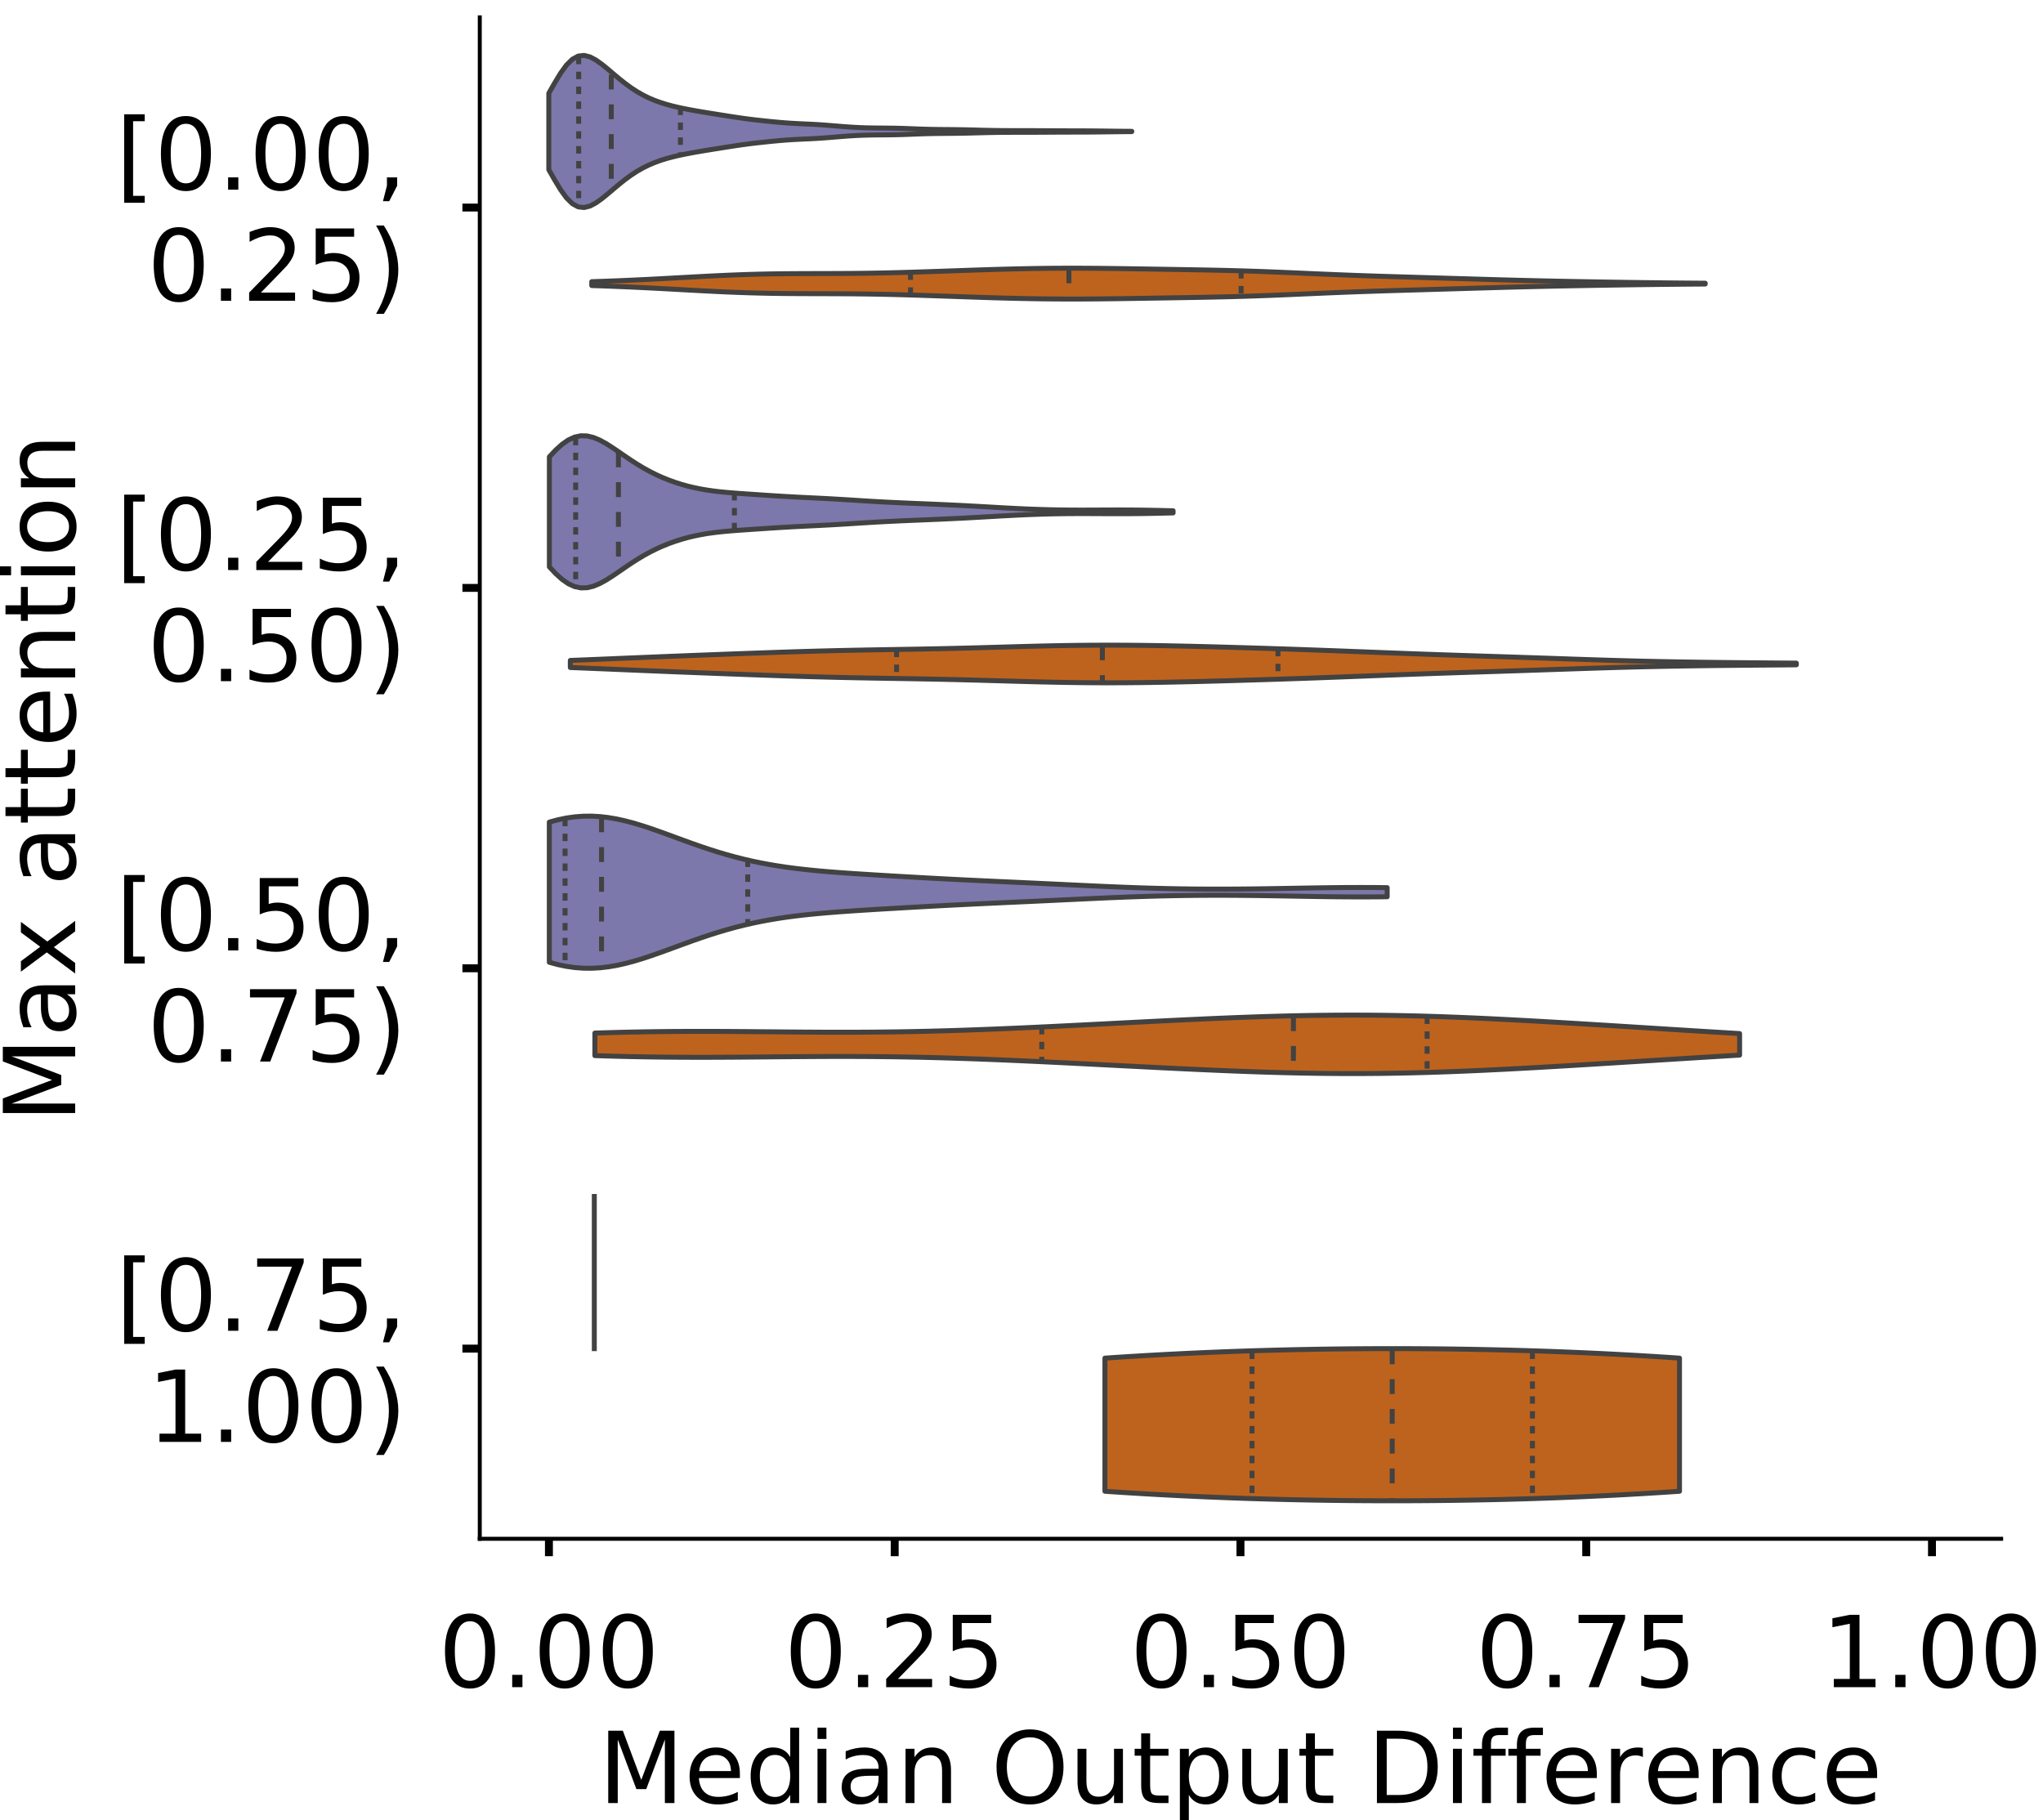 <?xml version="1.0" encoding="utf-8" standalone="no"?>
<!DOCTYPE svg PUBLIC "-//W3C//DTD SVG 1.1//EN"
  "http://www.w3.org/Graphics/SVG/1.1/DTD/svg11.dtd">
<!-- Created with matplotlib (https://matplotlib.org/) -->
<svg height="366.833pt" version="1.1" viewBox="0 0 411.77 366.833" width="411.77pt" xmlns="http://www.w3.org/2000/svg" xmlns:xlink="http://www.w3.org/1999/xlink">
 <defs>
  <style type="text/css">
*{stroke-linecap:butt;stroke-linejoin:round;}
  </style>
 </defs>
 <g id="figure_1">
  <g id="patch_1">
   <path d="M 0 366.833 
L 411.77 366.833 
L 411.77 -0 
L 0 -0 
z
" style="fill:#ffffff;"/>
  </g>
  <g id="axes_1">
   <g id="patch_2">
    <path d="M 96.7 310.133 
L 403.333 310.133 
L 403.333 3.5 
L 96.7 3.5 
z
" style="fill:#ffffff;"/>
   </g>
   <g id="PolyCollection_1">
    <defs>
     <path d="M 110.613 -332.631 
L 110.613 -348.041 
L 111.8 -350.12 
L 112.987 -352.078 
L 114.174 -353.716 
L 115.361 -354.89 
L 116.547 -355.535 
L 117.734 -355.668 
L 118.921 -355.365 
L 120.108 -354.736 
L 121.295 -353.89 
L 122.482 -352.926 
L 123.669 -351.919 
L 124.855 -350.927 
L 126.042 -349.986 
L 127.229 -349.123 
L 128.416 -348.351 
L 129.603 -347.673 
L 130.79 -347.088 
L 131.977 -346.587 
L 133.163 -346.158 
L 134.35 -345.79 
L 135.537 -345.47 
L 136.724 -345.189 
L 137.911 -344.936 
L 139.098 -344.706 
L 140.285 -344.491 
L 141.472 -344.287 
L 142.658 -344.091 
L 143.845 -343.901 
L 145.032 -343.712 
L 146.219 -343.524 
L 147.406 -343.338 
L 148.593 -343.157 
L 149.78 -342.986 
L 150.966 -342.829 
L 152.153 -342.684 
L 153.34 -342.55 
L 154.527 -342.424 
L 155.714 -342.304 
L 156.901 -342.192 
L 158.088 -342.092 
L 159.274 -342.007 
L 160.461 -341.939 
L 161.648 -341.881 
L 162.835 -341.828 
L 164.022 -341.769 
L 165.209 -341.699 
L 166.396 -341.615 
L 167.582 -341.52 
L 168.769 -341.421 
L 169.956 -341.325 
L 171.143 -341.239 
L 172.33 -341.167 
L 173.517 -341.111 
L 174.704 -341.072 
L 175.891 -341.048 
L 177.077 -341.035 
L 178.264 -341.025 
L 179.451 -341.014 
L 180.638 -340.993 
L 181.825 -340.962 
L 183.012 -340.92 
L 184.199 -340.874 
L 185.385 -340.829 
L 186.572 -340.791 
L 187.759 -340.762 
L 188.946 -340.744 
L 190.133 -340.731 
L 191.32 -340.722 
L 192.507 -340.71 
L 193.693 -340.693 
L 194.88 -340.669 
L 196.067 -340.64 
L 197.254 -340.609 
L 198.441 -340.578 
L 199.628 -340.552 
L 200.815 -340.533 
L 202.001 -340.519 
L 203.188 -340.512 
L 204.375 -340.509 
L 205.562 -340.507 
L 206.749 -340.506 
L 207.936 -340.504 
L 209.123 -340.499 
L 210.309 -340.493 
L 211.496 -340.485 
L 212.683 -340.478 
L 213.87 -340.471 
L 215.057 -340.468 
L 216.244 -340.466 
L 217.431 -340.464 
L 218.618 -340.46 
L 219.804 -340.453 
L 220.991 -340.442 
L 222.178 -340.429 
L 223.365 -340.414 
L 224.552 -340.399 
L 225.739 -340.386 
L 226.926 -340.375 
L 228.112 -340.367 
L 228.112 -340.305 
L 228.112 -340.305 
L 226.926 -340.297 
L 225.739 -340.286 
L 224.552 -340.273 
L 223.365 -340.258 
L 222.178 -340.243 
L 220.991 -340.229 
L 219.804 -340.218 
L 218.618 -340.212 
L 217.431 -340.208 
L 216.244 -340.206 
L 215.057 -340.204 
L 213.87 -340.2 
L 212.683 -340.194 
L 211.496 -340.186 
L 210.309 -340.179 
L 209.123 -340.172 
L 207.936 -340.168 
L 206.749 -340.166 
L 205.562 -340.165 
L 204.375 -340.163 
L 203.188 -340.16 
L 202.001 -340.152 
L 200.815 -340.139 
L 199.628 -340.119 
L 198.441 -340.093 
L 197.254 -340.063 
L 196.067 -340.031 
L 194.88 -340.002 
L 193.693 -339.979 
L 192.507 -339.962 
L 191.32 -339.95 
L 190.133 -339.94 
L 188.946 -339.928 
L 187.759 -339.909 
L 186.572 -339.881 
L 185.385 -339.843 
L 184.199 -339.798 
L 183.012 -339.751 
L 181.825 -339.71 
L 180.638 -339.678 
L 179.451 -339.658 
L 178.264 -339.646 
L 177.077 -339.637 
L 175.891 -339.624 
L 174.704 -339.6 
L 173.517 -339.561 
L 172.33 -339.505 
L 171.143 -339.433 
L 169.956 -339.346 
L 168.769 -339.251 
L 167.582 -339.151 
L 166.396 -339.057 
L 165.209 -338.973 
L 164.022 -338.903 
L 162.835 -338.844 
L 161.648 -338.79 
L 160.461 -338.733 
L 159.274 -338.664 
L 158.088 -338.58 
L 156.901 -338.48 
L 155.714 -338.368 
L 154.527 -338.248 
L 153.34 -338.121 
L 152.153 -337.988 
L 150.966 -337.843 
L 149.78 -337.685 
L 148.593 -337.515 
L 147.406 -337.334 
L 146.219 -337.148 
L 145.032 -336.96 
L 143.845 -336.771 
L 142.658 -336.58 
L 141.472 -336.385 
L 140.285 -336.181 
L 139.098 -335.966 
L 137.911 -335.735 
L 136.724 -335.483 
L 135.537 -335.201 
L 134.35 -334.882 
L 133.163 -334.514 
L 131.977 -334.085 
L 130.79 -333.584 
L 129.603 -332.998 
L 128.416 -332.321 
L 127.229 -331.549 
L 126.042 -330.685 
L 124.855 -329.745 
L 123.669 -328.752 
L 122.482 -327.746 
L 121.295 -326.781 
L 120.108 -325.936 
L 118.921 -325.306 
L 117.734 -325.004 
L 116.547 -325.137 
L 115.361 -325.782 
L 114.174 -326.955 
L 112.987 -328.594 
L 111.8 -330.551 
L 110.613 -332.631 
z
" id="m6f32d7b5d6" style="stroke:#424242;"/>
    </defs>
    <g clip-path="url(#p6c1a976cd9)">
     <use style="fill:#7c78ab;stroke:#424242;" x="0" xlink:href="#m6f32d7b5d6" y="366.833"/>
    </g>
   </g>
   <g id="PolyCollection_2">
    <defs>
     <path d="M 119.269 -309.28 
L 119.269 -310.065 
L 121.536 -310.14 
L 123.803 -310.224 
L 126.07 -310.317 
L 128.337 -310.419 
L 130.603 -310.528 
L 132.87 -310.645 
L 135.137 -310.767 
L 137.404 -310.892 
L 139.671 -311.017 
L 141.938 -311.138 
L 144.205 -311.253 
L 146.471 -311.357 
L 148.738 -311.449 
L 151.005 -311.526 
L 153.272 -311.587 
L 155.539 -311.633 
L 157.806 -311.664 
L 160.073 -311.684 
L 162.339 -311.695 
L 164.606 -311.702 
L 166.873 -311.707 
L 169.14 -311.716 
L 171.407 -311.73 
L 173.674 -311.753 
L 175.941 -311.786 
L 178.207 -311.829 
L 180.474 -311.881 
L 182.741 -311.943 
L 185.008 -312.012 
L 187.275 -312.086 
L 189.542 -312.163 
L 191.809 -312.242 
L 194.075 -312.321 
L 196.342 -312.398 
L 198.609 -312.472 
L 200.876 -312.542 
L 203.143 -312.604 
L 205.41 -312.659 
L 207.677 -312.705 
L 209.943 -312.741 
L 212.21 -312.765 
L 214.477 -312.778 
L 216.744 -312.781 
L 219.011 -312.772 
L 221.278 -312.755 
L 223.545 -312.73 
L 225.811 -312.7 
L 228.078 -312.666 
L 230.345 -312.631 
L 232.612 -312.594 
L 234.879 -312.558 
L 237.146 -312.521 
L 239.413 -312.483 
L 241.679 -312.444 
L 243.946 -312.4 
L 246.213 -312.351 
L 248.48 -312.295 
L 250.747 -312.23 
L 253.014 -312.157 
L 255.281 -312.075 
L 257.547 -311.985 
L 259.814 -311.89 
L 262.081 -311.791 
L 264.348 -311.691 
L 266.615 -311.593 
L 268.882 -311.498 
L 271.149 -311.407 
L 273.415 -311.322 
L 275.682 -311.242 
L 277.949 -311.167 
L 280.216 -311.096 
L 282.483 -311.028 
L 284.75 -310.962 
L 287.017 -310.895 
L 289.284 -310.829 
L 291.55 -310.762 
L 293.817 -310.695 
L 296.084 -310.628 
L 298.351 -310.561 
L 300.618 -310.495 
L 302.885 -310.432 
L 305.152 -310.371 
L 307.418 -310.313 
L 309.685 -310.259 
L 311.952 -310.208 
L 314.219 -310.16 
L 316.486 -310.116 
L 318.753 -310.074 
L 321.02 -310.034 
L 323.286 -309.996 
L 325.553 -309.96 
L 327.82 -309.926 
L 330.087 -309.894 
L 332.354 -309.865 
L 334.621 -309.838 
L 336.888 -309.814 
L 339.154 -309.792 
L 341.421 -309.773 
L 343.688 -309.756 
L 343.688 -309.589 
L 343.688 -309.589 
L 341.421 -309.572 
L 339.154 -309.553 
L 336.888 -309.531 
L 334.621 -309.507 
L 332.354 -309.48 
L 330.087 -309.451 
L 327.82 -309.419 
L 325.553 -309.385 
L 323.286 -309.349 
L 321.02 -309.311 
L 318.753 -309.271 
L 316.486 -309.229 
L 314.219 -309.185 
L 311.952 -309.137 
L 309.685 -309.086 
L 307.418 -309.032 
L 305.152 -308.974 
L 302.885 -308.913 
L 300.618 -308.85 
L 298.351 -308.784 
L 296.084 -308.717 
L 293.817 -308.65 
L 291.55 -308.583 
L 289.284 -308.516 
L 287.017 -308.45 
L 284.75 -308.383 
L 282.483 -308.317 
L 280.216 -308.249 
L 277.949 -308.178 
L 275.682 -308.103 
L 273.415 -308.023 
L 271.149 -307.938 
L 268.882 -307.847 
L 266.615 -307.752 
L 264.348 -307.654 
L 262.081 -307.554 
L 259.814 -307.455 
L 257.547 -307.36 
L 255.281 -307.27 
L 253.014 -307.188 
L 250.747 -307.115 
L 248.48 -307.05 
L 246.213 -306.994 
L 243.946 -306.945 
L 241.679 -306.901 
L 239.413 -306.862 
L 237.146 -306.824 
L 234.879 -306.787 
L 232.612 -306.751 
L 230.345 -306.714 
L 228.078 -306.679 
L 225.811 -306.645 
L 223.545 -306.615 
L 221.278 -306.59 
L 219.011 -306.573 
L 216.744 -306.564 
L 214.477 -306.567 
L 212.21 -306.58 
L 209.943 -306.604 
L 207.677 -306.64 
L 205.41 -306.686 
L 203.143 -306.741 
L 200.876 -306.803 
L 198.609 -306.873 
L 196.342 -306.947 
L 194.075 -307.024 
L 191.809 -307.103 
L 189.542 -307.182 
L 187.275 -307.259 
L 185.008 -307.333 
L 182.741 -307.402 
L 180.474 -307.464 
L 178.207 -307.516 
L 175.941 -307.559 
L 173.674 -307.592 
L 171.407 -307.615 
L 169.14 -307.629 
L 166.873 -307.638 
L 164.606 -307.643 
L 162.339 -307.65 
L 160.073 -307.661 
L 157.806 -307.681 
L 155.539 -307.712 
L 153.272 -307.758 
L 151.005 -307.819 
L 148.738 -307.896 
L 146.471 -307.988 
L 144.205 -308.092 
L 141.938 -308.207 
L 139.671 -308.328 
L 137.404 -308.453 
L 135.137 -308.578 
L 132.87 -308.7 
L 130.603 -308.817 
L 128.337 -308.926 
L 126.07 -309.028 
L 123.803 -309.121 
L 121.536 -309.205 
L 119.269 -309.28 
z
" id="mad0c70ef50" style="stroke:#424242;"/>
    </defs>
    <g clip-path="url(#p6c1a976cd9)">
     <use style="fill:#be631d;stroke:#424242;" x="0" xlink:href="#mad0c70ef50" y="366.833"/>
    </g>
   </g>
   <g id="PolyCollection_3">
    <defs>
     <path d="M 110.729 -252.585 
L 110.729 -274.77 
L 111.999 -276.122 
L 113.269 -277.272 
L 114.538 -278.159 
L 115.808 -278.742 
L 117.078 -279.009 
L 118.348 -278.972 
L 119.618 -278.664 
L 120.888 -278.134 
L 122.157 -277.438 
L 123.427 -276.633 
L 124.697 -275.772 
L 125.967 -274.897 
L 127.237 -274.04 
L 128.506 -273.226 
L 129.776 -272.467 
L 131.046 -271.77 
L 132.316 -271.137 
L 133.586 -270.567 
L 134.855 -270.057 
L 136.125 -269.603 
L 137.395 -269.202 
L 138.665 -268.851 
L 139.935 -268.548 
L 141.205 -268.288 
L 142.474 -268.069 
L 143.744 -267.887 
L 145.014 -267.735 
L 146.284 -267.608 
L 147.554 -267.5 
L 148.823 -267.403 
L 150.093 -267.313 
L 151.363 -267.226 
L 152.633 -267.14 
L 153.903 -267.055 
L 155.173 -266.97 
L 156.442 -266.889 
L 157.712 -266.81 
L 158.982 -266.737 
L 160.252 -266.667 
L 161.522 -266.602 
L 162.791 -266.539 
L 164.061 -266.478 
L 165.331 -266.415 
L 166.601 -266.349 
L 167.871 -266.28 
L 169.14 -266.206 
L 170.41 -266.129 
L 171.68 -266.049 
L 172.95 -265.968 
L 174.22 -265.888 
L 175.49 -265.81 
L 176.759 -265.737 
L 178.029 -265.667 
L 179.299 -265.603 
L 180.569 -265.542 
L 181.839 -265.484 
L 183.108 -265.429 
L 184.378 -265.376 
L 185.648 -265.323 
L 186.918 -265.27 
L 188.188 -265.217 
L 189.458 -265.163 
L 190.727 -265.106 
L 191.997 -265.047 
L 193.267 -264.986 
L 194.537 -264.921 
L 195.807 -264.853 
L 197.076 -264.783 
L 198.346 -264.711 
L 199.616 -264.638 
L 200.886 -264.565 
L 202.156 -264.494 
L 203.426 -264.425 
L 204.695 -264.36 
L 205.965 -264.3 
L 207.235 -264.245 
L 208.505 -264.196 
L 209.775 -264.153 
L 211.044 -264.116 
L 212.314 -264.086 
L 213.584 -264.063 
L 214.854 -264.047 
L 216.124 -264.037 
L 217.393 -264.032 
L 218.663 -264.032 
L 219.933 -264.036 
L 221.203 -264.042 
L 222.473 -264.048 
L 223.743 -264.053 
L 225.012 -264.056 
L 226.282 -264.056 
L 227.552 -264.051 
L 228.822 -264.041 
L 230.092 -264.027 
L 231.361 -264.007 
L 232.631 -263.983 
L 233.901 -263.955 
L 235.171 -263.925 
L 236.441 -263.893 
L 236.441 -263.462 
L 236.441 -263.462 
L 235.171 -263.43 
L 233.901 -263.4 
L 232.631 -263.372 
L 231.361 -263.348 
L 230.092 -263.328 
L 228.822 -263.314 
L 227.552 -263.304 
L 226.282 -263.299 
L 225.012 -263.299 
L 223.743 -263.302 
L 222.473 -263.307 
L 221.203 -263.313 
L 219.933 -263.319 
L 218.663 -263.323 
L 217.393 -263.323 
L 216.124 -263.318 
L 214.854 -263.308 
L 213.584 -263.292 
L 212.314 -263.269 
L 211.044 -263.239 
L 209.775 -263.202 
L 208.505 -263.159 
L 207.235 -263.11 
L 205.965 -263.055 
L 204.695 -262.995 
L 203.426 -262.93 
L 202.156 -262.861 
L 200.886 -262.79 
L 199.616 -262.717 
L 198.346 -262.644 
L 197.076 -262.572 
L 195.807 -262.502 
L 194.537 -262.434 
L 193.267 -262.369 
L 191.997 -262.308 
L 190.727 -262.249 
L 189.458 -262.192 
L 188.188 -262.138 
L 186.918 -262.085 
L 185.648 -262.032 
L 184.378 -261.979 
L 183.108 -261.926 
L 181.839 -261.871 
L 180.569 -261.813 
L 179.299 -261.752 
L 178.029 -261.688 
L 176.759 -261.618 
L 175.49 -261.545 
L 174.22 -261.467 
L 172.95 -261.387 
L 171.68 -261.306 
L 170.41 -261.226 
L 169.14 -261.149 
L 167.871 -261.075 
L 166.601 -261.006 
L 165.331 -260.94 
L 164.061 -260.877 
L 162.791 -260.816 
L 161.522 -260.753 
L 160.252 -260.688 
L 158.982 -260.618 
L 157.712 -260.545 
L 156.442 -260.466 
L 155.173 -260.385 
L 153.903 -260.3 
L 152.633 -260.215 
L 151.363 -260.129 
L 150.093 -260.042 
L 148.823 -259.952 
L 147.554 -259.855 
L 146.284 -259.747 
L 145.014 -259.62 
L 143.744 -259.468 
L 142.474 -259.286 
L 141.205 -259.067 
L 139.935 -258.807 
L 138.665 -258.504 
L 137.395 -258.153 
L 136.125 -257.752 
L 134.855 -257.298 
L 133.586 -256.788 
L 132.316 -256.218 
L 131.046 -255.585 
L 129.776 -254.888 
L 128.506 -254.129 
L 127.237 -253.315 
L 125.967 -252.458 
L 124.697 -251.583 
L 123.427 -250.722 
L 122.157 -249.917 
L 120.888 -249.221 
L 119.618 -248.691 
L 118.348 -248.383 
L 117.078 -248.346 
L 115.808 -248.613 
L 114.538 -249.196 
L 113.269 -250.083 
L 111.999 -251.233 
L 110.729 -252.585 
z
" id="m8822147193" style="stroke:#424242;"/>
    </defs>
    <g clip-path="url(#p6c1a976cd9)">
     <use style="fill:#7c78ab;stroke:#424242;" x="0" xlink:href="#m8822147193" y="366.833"/>
    </g>
   </g>
   <g id="PolyCollection_4">
    <defs>
     <path d="M 114.95 -232.298 
L 114.95 -233.73 
L 117.446 -233.829 
L 119.942 -233.93 
L 122.438 -234.033 
L 124.934 -234.138 
L 127.43 -234.242 
L 129.926 -234.345 
L 132.422 -234.447 
L 134.918 -234.548 
L 137.414 -234.647 
L 139.91 -234.745 
L 142.406 -234.841 
L 144.902 -234.937 
L 147.398 -235.031 
L 149.894 -235.123 
L 152.39 -235.214 
L 154.886 -235.302 
L 157.382 -235.388 
L 159.878 -235.469 
L 162.374 -235.545 
L 164.87 -235.616 
L 167.366 -235.68 
L 169.863 -235.739 
L 172.359 -235.791 
L 174.855 -235.838 
L 177.351 -235.882 
L 179.847 -235.924 
L 182.343 -235.965 
L 184.839 -236.008 
L 187.335 -236.054 
L 189.831 -236.105 
L 192.327 -236.161 
L 194.823 -236.222 
L 197.319 -236.288 
L 199.815 -236.358 
L 202.311 -236.429 
L 204.807 -236.5 
L 207.303 -236.568 
L 209.799 -236.631 
L 212.295 -236.687 
L 214.791 -236.733 
L 217.287 -236.769 
L 219.783 -236.793 
L 222.279 -236.805 
L 224.775 -236.805 
L 227.271 -236.793 
L 229.767 -236.77 
L 232.264 -236.737 
L 234.76 -236.695 
L 237.256 -236.645 
L 239.752 -236.59 
L 242.248 -236.529 
L 244.744 -236.464 
L 247.24 -236.395 
L 249.736 -236.324 
L 252.232 -236.25 
L 254.728 -236.173 
L 257.224 -236.093 
L 259.72 -236.011 
L 262.216 -235.926 
L 264.712 -235.838 
L 267.208 -235.748 
L 269.704 -235.655 
L 272.2 -235.559 
L 274.696 -235.463 
L 277.192 -235.366 
L 279.688 -235.27 
L 282.184 -235.175 
L 284.68 -235.082 
L 287.176 -234.992 
L 289.672 -234.905 
L 292.168 -234.82 
L 294.665 -234.738 
L 297.161 -234.657 
L 299.657 -234.577 
L 302.153 -234.497 
L 304.649 -234.416 
L 307.145 -234.333 
L 309.641 -234.25 
L 312.137 -234.165 
L 314.633 -234.08 
L 317.129 -233.995 
L 319.625 -233.912 
L 322.121 -233.832 
L 324.617 -233.755 
L 327.113 -233.684 
L 329.609 -233.618 
L 332.105 -233.559 
L 334.601 -233.505 
L 337.097 -233.458 
L 339.593 -233.416 
L 342.089 -233.379 
L 344.585 -233.347 
L 347.081 -233.318 
L 349.577 -233.292 
L 352.073 -233.268 
L 354.569 -233.246 
L 357.066 -233.225 
L 359.562 -233.205 
L 362.058 -233.187 
L 362.058 -232.842 
L 362.058 -232.842 
L 359.562 -232.823 
L 357.066 -232.803 
L 354.569 -232.783 
L 352.073 -232.761 
L 349.577 -232.737 
L 347.081 -232.711 
L 344.585 -232.682 
L 342.089 -232.649 
L 339.593 -232.612 
L 337.097 -232.57 
L 334.601 -232.523 
L 332.105 -232.469 
L 329.609 -232.41 
L 327.113 -232.344 
L 324.617 -232.273 
L 322.121 -232.197 
L 319.625 -232.117 
L 317.129 -232.033 
L 314.633 -231.949 
L 312.137 -231.864 
L 309.641 -231.779 
L 307.145 -231.695 
L 304.649 -231.613 
L 302.153 -231.532 
L 299.657 -231.451 
L 297.161 -231.371 
L 294.665 -231.291 
L 292.168 -231.208 
L 289.672 -231.124 
L 287.176 -231.036 
L 284.68 -230.946 
L 282.184 -230.854 
L 279.688 -230.759 
L 277.192 -230.662 
L 274.696 -230.565 
L 272.2 -230.469 
L 269.704 -230.374 
L 267.208 -230.281 
L 264.712 -230.19 
L 262.216 -230.102 
L 259.72 -230.017 
L 257.224 -229.935 
L 254.728 -229.856 
L 252.232 -229.779 
L 249.736 -229.705 
L 247.24 -229.633 
L 244.744 -229.565 
L 242.248 -229.5 
L 239.752 -229.439 
L 237.256 -229.383 
L 234.76 -229.334 
L 232.264 -229.292 
L 229.767 -229.259 
L 227.271 -229.236 
L 224.775 -229.224 
L 222.279 -229.223 
L 219.783 -229.235 
L 217.287 -229.259 
L 214.791 -229.295 
L 212.295 -229.342 
L 209.799 -229.397 
L 207.303 -229.46 
L 204.807 -229.528 
L 202.311 -229.599 
L 199.815 -229.671 
L 197.319 -229.74 
L 194.823 -229.806 
L 192.327 -229.868 
L 189.831 -229.924 
L 187.335 -229.974 
L 184.839 -230.021 
L 182.343 -230.064 
L 179.847 -230.105 
L 177.351 -230.146 
L 174.855 -230.19 
L 172.359 -230.237 
L 169.863 -230.29 
L 167.366 -230.348 
L 164.87 -230.413 
L 162.374 -230.483 
L 159.878 -230.559 
L 157.382 -230.641 
L 154.886 -230.726 
L 152.39 -230.814 
L 149.894 -230.905 
L 147.398 -230.998 
L 144.902 -231.092 
L 142.406 -231.187 
L 139.91 -231.283 
L 137.414 -231.381 
L 134.918 -231.48 
L 132.422 -231.581 
L 129.926 -231.683 
L 127.43 -231.786 
L 124.934 -231.891 
L 122.438 -231.995 
L 119.942 -232.098 
L 117.446 -232.2 
L 114.95 -232.298 
z
" id="m2952bc8fea" style="stroke:#424242;"/>
    </defs>
    <g clip-path="url(#p6c1a976cd9)">
     <use style="fill:#be631d;stroke:#424242;" x="0" xlink:href="#m2952bc8fea" y="366.833"/>
    </g>
   </g>
   <g id="PolyCollection_5">
    <defs>
     <path d="M 110.714 -172.893 
L 110.714 -201.145 
L 112.42 -201.607 
L 114.126 -201.963 
L 115.831 -202.206 
L 117.537 -202.335 
L 119.243 -202.351 
L 120.949 -202.256 
L 122.655 -202.056 
L 124.36 -201.761 
L 126.066 -201.381 
L 127.772 -200.927 
L 129.478 -200.412 
L 131.184 -199.851 
L 132.889 -199.255 
L 134.595 -198.638 
L 136.301 -198.011 
L 138.007 -197.386 
L 139.713 -196.772 
L 141.418 -196.177 
L 143.124 -195.608 
L 144.83 -195.069 
L 146.536 -194.565 
L 148.242 -194.097 
L 149.947 -193.667 
L 151.653 -193.276 
L 153.359 -192.921 
L 155.065 -192.602 
L 156.771 -192.317 
L 158.476 -192.062 
L 160.182 -191.836 
L 161.888 -191.634 
L 163.594 -191.453 
L 165.3 -191.291 
L 167.005 -191.145 
L 168.711 -191.01 
L 170.417 -190.886 
L 172.123 -190.769 
L 173.829 -190.658 
L 175.534 -190.551 
L 177.24 -190.447 
L 178.946 -190.345 
L 180.652 -190.245 
L 182.357 -190.146 
L 184.063 -190.049 
L 185.769 -189.953 
L 187.475 -189.859 
L 189.181 -189.767 
L 190.886 -189.678 
L 192.592 -189.59 
L 194.298 -189.505 
L 196.004 -189.422 
L 197.71 -189.341 
L 199.415 -189.261 
L 201.121 -189.182 
L 202.827 -189.105 
L 204.533 -189.027 
L 206.239 -188.949 
L 207.944 -188.871 
L 209.65 -188.792 
L 211.356 -188.712 
L 213.062 -188.631 
L 214.768 -188.55 
L 216.473 -188.468 
L 218.179 -188.387 
L 219.885 -188.307 
L 221.591 -188.229 
L 223.297 -188.153 
L 225.002 -188.081 
L 226.708 -188.013 
L 228.414 -187.95 
L 230.12 -187.891 
L 231.826 -187.839 
L 233.531 -187.793 
L 235.237 -187.752 
L 236.943 -187.719 
L 238.649 -187.691 
L 240.355 -187.67 
L 242.06 -187.656 
L 243.766 -187.647 
L 245.472 -187.644 
L 247.178 -187.646 
L 248.884 -187.654 
L 250.589 -187.667 
L 252.295 -187.684 
L 254.001 -187.705 
L 255.707 -187.729 
L 257.413 -187.756 
L 259.118 -187.785 
L 260.824 -187.815 
L 262.53 -187.845 
L 264.236 -187.875 
L 265.942 -187.902 
L 267.647 -187.926 
L 269.353 -187.946 
L 271.059 -187.96 
L 272.765 -187.969 
L 274.471 -187.972 
L 276.176 -187.967 
L 277.882 -187.955 
L 279.588 -187.936 
L 279.588 -186.102 
L 279.588 -186.102 
L 277.882 -186.083 
L 276.176 -186.071 
L 274.471 -186.067 
L 272.765 -186.069 
L 271.059 -186.078 
L 269.353 -186.093 
L 267.647 -186.113 
L 265.942 -186.137 
L 264.236 -186.164 
L 262.53 -186.193 
L 260.824 -186.223 
L 259.118 -186.253 
L 257.413 -186.282 
L 255.707 -186.309 
L 254.001 -186.333 
L 252.295 -186.354 
L 250.589 -186.371 
L 248.884 -186.384 
L 247.178 -186.392 
L 245.472 -186.394 
L 243.766 -186.392 
L 242.06 -186.383 
L 240.355 -186.368 
L 238.649 -186.347 
L 236.943 -186.32 
L 235.237 -186.286 
L 233.531 -186.246 
L 231.826 -186.199 
L 230.12 -186.147 
L 228.414 -186.089 
L 226.708 -186.025 
L 225.002 -185.957 
L 223.297 -185.885 
L 221.591 -185.809 
L 219.885 -185.731 
L 218.179 -185.651 
L 216.473 -185.57 
L 214.768 -185.489 
L 213.062 -185.407 
L 211.356 -185.327 
L 209.65 -185.247 
L 207.944 -185.167 
L 206.239 -185.089 
L 204.533 -185.011 
L 202.827 -184.934 
L 201.121 -184.856 
L 199.415 -184.777 
L 197.71 -184.698 
L 196.004 -184.617 
L 194.298 -184.533 
L 192.592 -184.448 
L 190.886 -184.361 
L 189.181 -184.271 
L 187.475 -184.179 
L 185.769 -184.085 
L 184.063 -183.989 
L 182.357 -183.892 
L 180.652 -183.793 
L 178.946 -183.693 
L 177.24 -183.592 
L 175.534 -183.488 
L 173.829 -183.381 
L 172.123 -183.269 
L 170.417 -183.153 
L 168.711 -183.028 
L 167.005 -182.894 
L 165.3 -182.747 
L 163.594 -182.585 
L 161.888 -182.405 
L 160.182 -182.203 
L 158.476 -181.976 
L 156.771 -181.721 
L 155.065 -181.436 
L 153.359 -181.117 
L 151.653 -180.763 
L 149.947 -180.371 
L 148.242 -179.941 
L 146.536 -179.474 
L 144.83 -178.969 
L 143.124 -178.431 
L 141.418 -177.861 
L 139.713 -177.266 
L 138.007 -176.652 
L 136.301 -176.027 
L 134.595 -175.401 
L 132.889 -174.784 
L 131.184 -174.188 
L 129.478 -173.626 
L 127.772 -173.112 
L 126.066 -172.658 
L 124.36 -172.277 
L 122.655 -171.982 
L 120.949 -171.783 
L 119.243 -171.688 
L 117.537 -171.703 
L 115.831 -171.832 
L 114.126 -172.076 
L 112.42 -172.431 
L 110.714 -172.893 
z
" id="mf17fc9b348" style="stroke:#424242;"/>
    </defs>
    <g clip-path="url(#p6c1a976cd9)">
     <use style="fill:#7c78ab;stroke:#424242;" x="0" xlink:href="#mf17fc9b348" y="366.833"/>
    </g>
   </g>
   <g id="PolyCollection_6">
    <defs>
     <path d="M 119.898 -154.081 
L 119.898 -158.631 
L 122.228 -158.702 
L 124.559 -158.766 
L 126.889 -158.821 
L 129.22 -158.867 
L 131.55 -158.905 
L 133.881 -158.934 
L 136.211 -158.954 
L 138.542 -158.965 
L 140.872 -158.97 
L 143.203 -158.967 
L 145.533 -158.959 
L 147.864 -158.946 
L 150.194 -158.929 
L 152.525 -158.909 
L 154.855 -158.888 
L 157.186 -158.867 
L 159.517 -158.846 
L 161.847 -158.828 
L 164.178 -158.814 
L 166.508 -158.803 
L 168.839 -158.798 
L 171.169 -158.798 
L 173.5 -158.806 
L 175.83 -158.82 
L 178.161 -158.842 
L 180.491 -158.872 
L 182.822 -158.91 
L 185.152 -158.956 
L 187.483 -159.009 
L 189.813 -159.071 
L 192.144 -159.139 
L 194.474 -159.215 
L 196.805 -159.297 
L 199.135 -159.385 
L 201.466 -159.478 
L 203.796 -159.577 
L 206.127 -159.679 
L 208.458 -159.786 
L 210.788 -159.896 
L 213.119 -160.009 
L 215.449 -160.124 
L 217.78 -160.241 
L 220.11 -160.359 
L 222.441 -160.478 
L 224.771 -160.598 
L 227.102 -160.717 
L 229.432 -160.836 
L 231.763 -160.954 
L 234.093 -161.071 
L 236.424 -161.185 
L 238.754 -161.297 
L 241.085 -161.406 
L 243.415 -161.511 
L 245.746 -161.612 
L 248.076 -161.707 
L 250.407 -161.797 
L 252.738 -161.881 
L 255.068 -161.958 
L 257.399 -162.027 
L 259.729 -162.087 
L 262.06 -162.139 
L 264.39 -162.181 
L 266.721 -162.213 
L 269.051 -162.235 
L 271.382 -162.246 
L 273.712 -162.246 
L 276.043 -162.236 
L 278.373 -162.214 
L 280.704 -162.181 
L 283.034 -162.137 
L 285.365 -162.084 
L 287.695 -162.02 
L 290.026 -161.946 
L 292.356 -161.863 
L 294.687 -161.772 
L 297.017 -161.674 
L 299.348 -161.568 
L 301.679 -161.456 
L 304.009 -161.337 
L 306.34 -161.214 
L 308.67 -161.087 
L 311.001 -160.955 
L 313.331 -160.821 
L 315.662 -160.683 
L 317.992 -160.543 
L 320.323 -160.402 
L 322.653 -160.258 
L 324.984 -160.114 
L 327.314 -159.969 
L 329.645 -159.823 
L 331.975 -159.677 
L 334.306 -159.53 
L 336.636 -159.384 
L 338.967 -159.239 
L 341.297 -159.094 
L 343.628 -158.95 
L 345.959 -158.808 
L 348.289 -158.667 
L 350.62 -158.528 
L 350.62 -154.183 
L 350.62 -154.183 
L 348.289 -154.045 
L 345.959 -153.904 
L 343.628 -153.762 
L 341.297 -153.618 
L 338.967 -153.473 
L 336.636 -153.327 
L 334.306 -153.181 
L 331.975 -153.035 
L 329.645 -152.889 
L 327.314 -152.743 
L 324.984 -152.598 
L 322.653 -152.453 
L 320.323 -152.31 
L 317.992 -152.168 
L 315.662 -152.029 
L 313.331 -151.891 
L 311.001 -151.756 
L 308.67 -151.625 
L 306.34 -151.497 
L 304.009 -151.374 
L 301.679 -151.256 
L 299.348 -151.144 
L 297.017 -151.038 
L 294.687 -150.939 
L 292.356 -150.848 
L 290.026 -150.766 
L 287.695 -150.692 
L 285.365 -150.628 
L 283.034 -150.574 
L 280.704 -150.531 
L 278.373 -150.498 
L 276.043 -150.476 
L 273.712 -150.465 
L 271.382 -150.466 
L 269.051 -150.477 
L 266.721 -150.498 
L 264.39 -150.531 
L 262.06 -150.573 
L 259.729 -150.625 
L 257.399 -150.685 
L 255.068 -150.754 
L 252.738 -150.831 
L 250.407 -150.914 
L 248.076 -151.004 
L 245.746 -151.1 
L 243.415 -151.201 
L 241.085 -151.306 
L 238.754 -151.415 
L 236.424 -151.527 
L 234.093 -151.641 
L 231.763 -151.758 
L 229.432 -151.876 
L 227.102 -151.994 
L 224.771 -152.114 
L 222.441 -152.233 
L 220.11 -152.353 
L 217.78 -152.471 
L 215.449 -152.588 
L 213.119 -152.703 
L 210.788 -152.816 
L 208.458 -152.926 
L 206.127 -153.032 
L 203.796 -153.135 
L 201.466 -153.233 
L 199.135 -153.327 
L 196.805 -153.415 
L 194.474 -153.497 
L 192.144 -153.572 
L 189.813 -153.641 
L 187.483 -153.702 
L 185.152 -153.756 
L 182.822 -153.802 
L 180.491 -153.84 
L 178.161 -153.869 
L 175.83 -153.892 
L 173.5 -153.906 
L 171.169 -153.913 
L 168.839 -153.914 
L 166.508 -153.909 
L 164.178 -153.898 
L 161.847 -153.883 
L 159.517 -153.865 
L 157.186 -153.845 
L 154.855 -153.824 
L 152.525 -153.803 
L 150.194 -153.783 
L 147.864 -153.766 
L 145.533 -153.753 
L 143.203 -153.744 
L 140.872 -153.742 
L 138.542 -153.746 
L 136.211 -153.758 
L 133.881 -153.778 
L 131.55 -153.807 
L 129.22 -153.844 
L 126.889 -153.891 
L 124.559 -153.946 
L 122.228 -154.009 
L 119.898 -154.081 
z
" id="md02b7a0332" style="stroke:#424242;"/>
    </defs>
    <g clip-path="url(#p6c1a976cd9)">
     <use style="fill:#be631d;stroke:#424242;" x="0" xlink:href="#md02b7a0332" y="366.833"/>
    </g>
   </g>
   <g id="PolyCollection_7">
    <defs>
     <path d="M 222.699 -66.28 
L 222.699 -93.115 
L 223.869 -93.194 
L 225.039 -93.271 
L 226.209 -93.347 
L 227.378 -93.421 
L 228.548 -93.493 
L 229.718 -93.563 
L 230.888 -93.632 
L 232.057 -93.699 
L 233.227 -93.765 
L 234.397 -93.828 
L 235.567 -93.89 
L 236.736 -93.95 
L 237.906 -94.009 
L 239.076 -94.065 
L 240.246 -94.12 
L 241.416 -94.174 
L 242.585 -94.225 
L 243.755 -94.275 
L 244.925 -94.323 
L 246.095 -94.37 
L 247.264 -94.415 
L 248.434 -94.458 
L 249.604 -94.5 
L 250.774 -94.54 
L 251.943 -94.578 
L 253.113 -94.615 
L 254.283 -94.65 
L 255.453 -94.683 
L 256.622 -94.715 
L 257.792 -94.745 
L 258.962 -94.774 
L 260.132 -94.801 
L 261.301 -94.827 
L 262.471 -94.851 
L 263.641 -94.873 
L 264.811 -94.894 
L 265.98 -94.914 
L 267.15 -94.931 
L 268.32 -94.948 
L 269.49 -94.963 
L 270.659 -94.976 
L 271.829 -94.988 
L 272.999 -94.998 
L 274.169 -95.007 
L 275.338 -95.014 
L 276.508 -95.02 
L 277.678 -95.025 
L 278.848 -95.028 
L 280.018 -95.029 
L 281.187 -95.029 
L 282.357 -95.028 
L 283.527 -95.025 
L 284.697 -95.02 
L 285.866 -95.014 
L 287.036 -95.007 
L 288.206 -94.998 
L 289.376 -94.988 
L 290.545 -94.976 
L 291.715 -94.963 
L 292.885 -94.948 
L 294.055 -94.931 
L 295.224 -94.914 
L 296.394 -94.894 
L 297.564 -94.873 
L 298.734 -94.851 
L 299.903 -94.827 
L 301.073 -94.801 
L 302.243 -94.774 
L 303.413 -94.745 
L 304.582 -94.715 
L 305.752 -94.683 
L 306.922 -94.65 
L 308.092 -94.615 
L 309.261 -94.578 
L 310.431 -94.54 
L 311.601 -94.5 
L 312.771 -94.458 
L 313.941 -94.415 
L 315.11 -94.37 
L 316.28 -94.323 
L 317.45 -94.275 
L 318.62 -94.225 
L 319.789 -94.174 
L 320.959 -94.12 
L 322.129 -94.065 
L 323.299 -94.009 
L 324.468 -93.95 
L 325.638 -93.89 
L 326.808 -93.828 
L 327.978 -93.765 
L 329.147 -93.699 
L 330.317 -93.632 
L 331.487 -93.563 
L 332.657 -93.493 
L 333.826 -93.421 
L 334.996 -93.347 
L 336.166 -93.271 
L 337.336 -93.194 
L 338.505 -93.115 
L 338.505 -66.28 
L 338.505 -66.28 
L 337.336 -66.201 
L 336.166 -66.124 
L 334.996 -66.048 
L 333.826 -65.974 
L 332.657 -65.902 
L 331.487 -65.832 
L 330.317 -65.763 
L 329.147 -65.696 
L 327.978 -65.63 
L 326.808 -65.567 
L 325.638 -65.505 
L 324.468 -65.445 
L 323.299 -65.386 
L 322.129 -65.33 
L 320.959 -65.275 
L 319.789 -65.221 
L 318.62 -65.17 
L 317.45 -65.12 
L 316.28 -65.072 
L 315.11 -65.025 
L 313.941 -64.98 
L 312.771 -64.937 
L 311.601 -64.895 
L 310.431 -64.855 
L 309.261 -64.817 
L 308.092 -64.78 
L 306.922 -64.745 
L 305.752 -64.712 
L 304.582 -64.68 
L 303.413 -64.65 
L 302.243 -64.621 
L 301.073 -64.594 
L 299.903 -64.568 
L 298.734 -64.544 
L 297.564 -64.522 
L 296.394 -64.501 
L 295.224 -64.481 
L 294.055 -64.464 
L 292.885 -64.447 
L 291.715 -64.432 
L 290.545 -64.419 
L 289.376 -64.407 
L 288.206 -64.397 
L 287.036 -64.388 
L 285.866 -64.381 
L 284.697 -64.375 
L 283.527 -64.37 
L 282.357 -64.367 
L 281.187 -64.366 
L 280.018 -64.366 
L 278.848 -64.367 
L 277.678 -64.37 
L 276.508 -64.375 
L 275.338 -64.381 
L 274.169 -64.388 
L 272.999 -64.397 
L 271.829 -64.407 
L 270.659 -64.419 
L 269.49 -64.432 
L 268.32 -64.447 
L 267.15 -64.464 
L 265.98 -64.481 
L 264.811 -64.501 
L 263.641 -64.522 
L 262.471 -64.544 
L 261.301 -64.568 
L 260.132 -64.594 
L 258.962 -64.621 
L 257.792 -64.65 
L 256.622 -64.68 
L 255.453 -64.712 
L 254.283 -64.745 
L 253.113 -64.78 
L 251.943 -64.817 
L 250.774 -64.855 
L 249.604 -64.895 
L 248.434 -64.937 
L 247.264 -64.98 
L 246.095 -65.025 
L 244.925 -65.072 
L 243.755 -65.12 
L 242.585 -65.17 
L 241.416 -65.221 
L 240.246 -65.275 
L 239.076 -65.33 
L 237.906 -65.386 
L 236.736 -65.445 
L 235.567 -65.505 
L 234.397 -65.567 
L 233.227 -65.63 
L 232.057 -65.696 
L 230.888 -65.763 
L 229.718 -65.832 
L 228.548 -65.902 
L 227.378 -65.974 
L 226.209 -66.048 
L 225.039 -66.124 
L 223.869 -66.201 
L 222.699 -66.28 
z
" id="m9e0644f42d" style="stroke:#424242;"/>
    </defs>
    <g clip-path="url(#p6c1a976cd9)">
     <use style="fill:#be631d;stroke:#424242;" x="0" xlink:href="#m9e0644f42d" y="366.833"/>
    </g>
   </g>
   <g id="patch_3">
    <path clip-path="url(#p6c1a976cd9)" d="M 110.638 41.829 
L 110.638 41.829 
L 110.638 41.829 
L 110.638 41.829 
z
" style="fill:#7c78ab;stroke:#424242;stroke-linejoin:miter;stroke-width:0.5;"/>
   </g>
   <g id="patch_4">
    <path clip-path="url(#p6c1a976cd9)" d="M 110.638 41.829 
L 110.638 41.829 
L 110.638 41.829 
L 110.638 41.829 
z
" style="fill:#be631d;stroke:#424242;stroke-linejoin:miter;stroke-width:0.5;"/>
   </g>
   <g id="matplotlib.axis_1">
    <g id="xtick_1">
     <g id="line2d_1">
      <defs>
       <path d="M 0 0 
L 0 3.5 
" id="mc0a167d4d8" style="stroke:#000000;stroke-width:1.6;"/>
      </defs>
      <g>
       <use style="stroke:#000000;stroke-width:1.6;" x="110.638" xlink:href="#mc0a167d4d8" y="310.133"/>
      </g>
     </g>
     <g id="text_1">
      <!-- 0.00 -->
      <defs>
       <path d="M 31.781 66.406 
Q 24.172 66.406 20.328 58.906 
Q 16.5 51.422 16.5 36.375 
Q 16.5 21.391 20.328 13.891 
Q 24.172 6.391 31.781 6.391 
Q 39.453 6.391 43.281 13.891 
Q 47.125 21.391 47.125 36.375 
Q 47.125 51.422 43.281 58.906 
Q 39.453 66.406 31.781 66.406 
z
M 31.781 74.219 
Q 44.047 74.219 50.516 64.516 
Q 56.984 54.828 56.984 36.375 
Q 56.984 17.969 50.516 8.266 
Q 44.047 -1.422 31.781 -1.422 
Q 19.531 -1.422 13.062 8.266 
Q 6.594 17.969 6.594 36.375 
Q 6.594 54.828 13.062 64.516 
Q 19.531 74.219 31.781 74.219 
z
" id="DejaVuSans-48"/>
       <path d="M 10.688 12.406 
L 21 12.406 
L 21 0 
L 10.688 0 
z
" id="DejaVuSans-46"/>
      </defs>
      <g transform="translate(88.372 340.03)scale(0.2 -0.2)">
       <use xlink:href="#DejaVuSans-48"/>
       <use x="63.623" xlink:href="#DejaVuSans-46"/>
       <use x="95.41" xlink:href="#DejaVuSans-48"/>
       <use x="159.033" xlink:href="#DejaVuSans-48"/>
      </g>
     </g>
    </g>
    <g id="xtick_2">
     <g id="line2d_2">
      <g>
       <use style="stroke:#000000;stroke-width:1.6;" x="180.327" xlink:href="#mc0a167d4d8" y="310.133"/>
      </g>
     </g>
     <g id="text_2">
      <!-- 0.25 -->
      <defs>
       <path d="M 19.188 8.297 
L 53.609 8.297 
L 53.609 0 
L 7.328 0 
L 7.328 8.297 
Q 12.938 14.109 22.625 23.891 
Q 32.328 33.688 34.812 36.531 
Q 39.547 41.844 41.422 45.531 
Q 43.312 49.219 43.312 52.781 
Q 43.312 58.594 39.234 62.25 
Q 35.156 65.922 28.609 65.922 
Q 23.969 65.922 18.812 64.312 
Q 13.672 62.703 7.812 59.422 
L 7.812 69.391 
Q 13.766 71.781 18.938 73 
Q 24.125 74.219 28.422 74.219 
Q 39.75 74.219 46.484 68.547 
Q 53.219 62.891 53.219 53.422 
Q 53.219 48.922 51.531 44.891 
Q 49.859 40.875 45.406 35.406 
Q 44.188 33.984 37.641 27.219 
Q 31.109 20.453 19.188 8.297 
z
" id="DejaVuSans-50"/>
       <path d="M 10.797 72.906 
L 49.516 72.906 
L 49.516 64.594 
L 19.828 64.594 
L 19.828 46.734 
Q 21.969 47.469 24.109 47.828 
Q 26.266 48.188 28.422 48.188 
Q 40.625 48.188 47.75 41.5 
Q 54.891 34.812 54.891 23.391 
Q 54.891 11.625 47.562 5.094 
Q 40.234 -1.422 26.906 -1.422 
Q 22.312 -1.422 17.547 -0.641 
Q 12.797 0.141 7.719 1.703 
L 7.719 11.625 
Q 12.109 9.234 16.797 8.062 
Q 21.484 6.891 26.703 6.891 
Q 35.156 6.891 40.078 11.328 
Q 45.016 15.766 45.016 23.391 
Q 45.016 31 40.078 35.438 
Q 35.156 39.891 26.703 39.891 
Q 22.75 39.891 18.812 39.016 
Q 14.891 38.141 10.797 36.281 
z
" id="DejaVuSans-53"/>
      </defs>
      <g transform="translate(158.062 340.03)scale(0.2 -0.2)">
       <use xlink:href="#DejaVuSans-48"/>
       <use x="63.623" xlink:href="#DejaVuSans-46"/>
       <use x="95.41" xlink:href="#DejaVuSans-50"/>
       <use x="159.033" xlink:href="#DejaVuSans-53"/>
      </g>
     </g>
    </g>
    <g id="xtick_3">
     <g id="line2d_3">
      <g>
       <use style="stroke:#000000;stroke-width:1.6;" x="250.017" xlink:href="#mc0a167d4d8" y="310.133"/>
      </g>
     </g>
     <g id="text_3">
      <!-- 0.50 -->
      <g transform="translate(227.751 340.03)scale(0.2 -0.2)">
       <use xlink:href="#DejaVuSans-48"/>
       <use x="63.623" xlink:href="#DejaVuSans-46"/>
       <use x="95.41" xlink:href="#DejaVuSans-53"/>
       <use x="159.033" xlink:href="#DejaVuSans-48"/>
      </g>
     </g>
    </g>
    <g id="xtick_4">
     <g id="line2d_4">
      <g>
       <use style="stroke:#000000;stroke-width:1.6;" x="319.706" xlink:href="#mc0a167d4d8" y="310.133"/>
      </g>
     </g>
     <g id="text_4">
      <!-- 0.75 -->
      <defs>
       <path d="M 8.203 72.906 
L 55.078 72.906 
L 55.078 68.703 
L 28.609 0 
L 18.312 0 
L 43.219 64.594 
L 8.203 64.594 
z
" id="DejaVuSans-55"/>
      </defs>
      <g transform="translate(297.44 340.03)scale(0.2 -0.2)">
       <use xlink:href="#DejaVuSans-48"/>
       <use x="63.623" xlink:href="#DejaVuSans-46"/>
       <use x="95.41" xlink:href="#DejaVuSans-55"/>
       <use x="159.033" xlink:href="#DejaVuSans-53"/>
      </g>
     </g>
    </g>
    <g id="xtick_5">
     <g id="line2d_5">
      <g>
       <use style="stroke:#000000;stroke-width:1.6;" x="389.395" xlink:href="#mc0a167d4d8" y="310.133"/>
      </g>
     </g>
     <g id="text_5">
      <!-- 1.00 -->
      <defs>
       <path d="M 12.406 8.297 
L 28.516 8.297 
L 28.516 63.922 
L 10.984 60.406 
L 10.984 69.391 
L 28.422 72.906 
L 38.281 72.906 
L 38.281 8.297 
L 54.391 8.297 
L 54.391 0 
L 12.406 0 
z
" id="DejaVuSans-49"/>
      </defs>
      <g transform="translate(367.13 340.03)scale(0.2 -0.2)">
       <use xlink:href="#DejaVuSans-49"/>
       <use x="63.623" xlink:href="#DejaVuSans-46"/>
       <use x="95.41" xlink:href="#DejaVuSans-48"/>
       <use x="159.033" xlink:href="#DejaVuSans-48"/>
      </g>
     </g>
    </g>
    <g id="text_6">
     <!-- Median Output Difference -->
     <defs>
      <path d="M 9.812 72.906 
L 24.516 72.906 
L 43.109 23.297 
L 61.812 72.906 
L 76.516 72.906 
L 76.516 0 
L 66.891 0 
L 66.891 64.016 
L 48.094 14.016 
L 38.188 14.016 
L 19.391 64.016 
L 19.391 0 
L 9.812 0 
z
" id="DejaVuSans-77"/>
      <path d="M 56.203 29.594 
L 56.203 25.203 
L 14.891 25.203 
Q 15.484 15.922 20.484 11.062 
Q 25.484 6.203 34.422 6.203 
Q 39.594 6.203 44.453 7.469 
Q 49.312 8.734 54.109 11.281 
L 54.109 2.781 
Q 49.266 0.734 44.188 -0.344 
Q 39.109 -1.422 33.891 -1.422 
Q 20.797 -1.422 13.156 6.188 
Q 5.516 13.812 5.516 26.812 
Q 5.516 40.234 12.766 48.109 
Q 20.016 56 32.328 56 
Q 43.359 56 49.781 48.891 
Q 56.203 41.797 56.203 29.594 
z
M 47.219 32.234 
Q 47.125 39.594 43.094 43.984 
Q 39.062 48.391 32.422 48.391 
Q 24.906 48.391 20.391 44.141 
Q 15.875 39.891 15.188 32.172 
z
" id="DejaVuSans-101"/>
      <path d="M 45.406 46.391 
L 45.406 75.984 
L 54.391 75.984 
L 54.391 0 
L 45.406 0 
L 45.406 8.203 
Q 42.578 3.328 38.25 0.953 
Q 33.938 -1.422 27.875 -1.422 
Q 17.969 -1.422 11.734 6.484 
Q 5.516 14.406 5.516 27.297 
Q 5.516 40.188 11.734 48.094 
Q 17.969 56 27.875 56 
Q 33.938 56 38.25 53.625 
Q 42.578 51.266 45.406 46.391 
z
M 14.797 27.297 
Q 14.797 17.391 18.875 11.75 
Q 22.953 6.109 30.078 6.109 
Q 37.203 6.109 41.297 11.75 
Q 45.406 17.391 45.406 27.297 
Q 45.406 37.203 41.297 42.844 
Q 37.203 48.484 30.078 48.484 
Q 22.953 48.484 18.875 42.844 
Q 14.797 37.203 14.797 27.297 
z
" id="DejaVuSans-100"/>
      <path d="M 9.422 54.688 
L 18.406 54.688 
L 18.406 0 
L 9.422 0 
z
M 9.422 75.984 
L 18.406 75.984 
L 18.406 64.594 
L 9.422 64.594 
z
" id="DejaVuSans-105"/>
      <path d="M 34.281 27.484 
Q 23.391 27.484 19.188 25 
Q 14.984 22.516 14.984 16.5 
Q 14.984 11.719 18.141 8.906 
Q 21.297 6.109 26.703 6.109 
Q 34.188 6.109 38.703 11.406 
Q 43.219 16.703 43.219 25.484 
L 43.219 27.484 
z
M 52.203 31.203 
L 52.203 0 
L 43.219 0 
L 43.219 8.297 
Q 40.141 3.328 35.547 0.953 
Q 30.953 -1.422 24.312 -1.422 
Q 15.922 -1.422 10.953 3.297 
Q 6 8.016 6 15.922 
Q 6 25.141 12.172 29.828 
Q 18.359 34.516 30.609 34.516 
L 43.219 34.516 
L 43.219 35.406 
Q 43.219 41.609 39.141 45 
Q 35.062 48.391 27.688 48.391 
Q 23 48.391 18.547 47.266 
Q 14.109 46.141 10.016 43.891 
L 10.016 52.203 
Q 14.938 54.109 19.578 55.047 
Q 24.219 56 28.609 56 
Q 40.484 56 46.344 49.844 
Q 52.203 43.703 52.203 31.203 
z
" id="DejaVuSans-97"/>
      <path d="M 54.891 33.016 
L 54.891 0 
L 45.906 0 
L 45.906 32.719 
Q 45.906 40.484 42.875 44.328 
Q 39.844 48.188 33.797 48.188 
Q 26.516 48.188 22.312 43.547 
Q 18.109 38.922 18.109 30.906 
L 18.109 0 
L 9.078 0 
L 9.078 54.688 
L 18.109 54.688 
L 18.109 46.188 
Q 21.344 51.125 25.703 53.562 
Q 30.078 56 35.797 56 
Q 45.219 56 50.047 50.172 
Q 54.891 44.344 54.891 33.016 
z
" id="DejaVuSans-110"/>
      <path id="DejaVuSans-32"/>
      <path d="M 39.406 66.219 
Q 28.656 66.219 22.328 58.203 
Q 16.016 50.203 16.016 36.375 
Q 16.016 22.609 22.328 14.594 
Q 28.656 6.594 39.406 6.594 
Q 50.141 6.594 56.422 14.594 
Q 62.703 22.609 62.703 36.375 
Q 62.703 50.203 56.422 58.203 
Q 50.141 66.219 39.406 66.219 
z
M 39.406 74.219 
Q 54.734 74.219 63.906 63.938 
Q 73.094 53.656 73.094 36.375 
Q 73.094 19.141 63.906 8.859 
Q 54.734 -1.422 39.406 -1.422 
Q 24.031 -1.422 14.812 8.828 
Q 5.609 19.094 5.609 36.375 
Q 5.609 53.656 14.812 63.938 
Q 24.031 74.219 39.406 74.219 
z
" id="DejaVuSans-79"/>
      <path d="M 8.5 21.578 
L 8.5 54.688 
L 17.484 54.688 
L 17.484 21.922 
Q 17.484 14.156 20.5 10.266 
Q 23.531 6.391 29.594 6.391 
Q 36.859 6.391 41.078 11.031 
Q 45.312 15.672 45.312 23.688 
L 45.312 54.688 
L 54.297 54.688 
L 54.297 0 
L 45.312 0 
L 45.312 8.406 
Q 42.047 3.422 37.719 1 
Q 33.406 -1.422 27.688 -1.422 
Q 18.266 -1.422 13.375 4.438 
Q 8.5 10.297 8.5 21.578 
z
M 31.109 56 
z
" id="DejaVuSans-117"/>
      <path d="M 18.312 70.219 
L 18.312 54.688 
L 36.812 54.688 
L 36.812 47.703 
L 18.312 47.703 
L 18.312 18.016 
Q 18.312 11.328 20.141 9.422 
Q 21.969 7.516 27.594 7.516 
L 36.812 7.516 
L 36.812 0 
L 27.594 0 
Q 17.188 0 13.234 3.875 
Q 9.281 7.766 9.281 18.016 
L 9.281 47.703 
L 2.688 47.703 
L 2.688 54.688 
L 9.281 54.688 
L 9.281 70.219 
z
" id="DejaVuSans-116"/>
      <path d="M 18.109 8.203 
L 18.109 -20.797 
L 9.078 -20.797 
L 9.078 54.688 
L 18.109 54.688 
L 18.109 46.391 
Q 20.953 51.266 25.266 53.625 
Q 29.594 56 35.594 56 
Q 45.562 56 51.781 48.094 
Q 58.016 40.188 58.016 27.297 
Q 58.016 14.406 51.781 6.484 
Q 45.562 -1.422 35.594 -1.422 
Q 29.594 -1.422 25.266 0.953 
Q 20.953 3.328 18.109 8.203 
z
M 48.688 27.297 
Q 48.688 37.203 44.609 42.844 
Q 40.531 48.484 33.406 48.484 
Q 26.266 48.484 22.188 42.844 
Q 18.109 37.203 18.109 27.297 
Q 18.109 17.391 22.188 11.75 
Q 26.266 6.109 33.406 6.109 
Q 40.531 6.109 44.609 11.75 
Q 48.688 17.391 48.688 27.297 
z
" id="DejaVuSans-112"/>
      <path d="M 19.672 64.797 
L 19.672 8.109 
L 31.594 8.109 
Q 46.688 8.109 53.688 14.938 
Q 60.688 21.781 60.688 36.531 
Q 60.688 51.172 53.688 57.984 
Q 46.688 64.797 31.594 64.797 
z
M 9.812 72.906 
L 30.078 72.906 
Q 51.266 72.906 61.172 64.094 
Q 71.094 55.281 71.094 36.531 
Q 71.094 17.672 61.125 8.828 
Q 51.172 0 30.078 0 
L 9.812 0 
z
" id="DejaVuSans-68"/>
      <path d="M 37.109 75.984 
L 37.109 68.5 
L 28.516 68.5 
Q 23.688 68.5 21.797 66.547 
Q 19.922 64.594 19.922 59.516 
L 19.922 54.688 
L 34.719 54.688 
L 34.719 47.703 
L 19.922 47.703 
L 19.922 0 
L 10.891 0 
L 10.891 47.703 
L 2.297 47.703 
L 2.297 54.688 
L 10.891 54.688 
L 10.891 58.5 
Q 10.891 67.625 15.141 71.797 
Q 19.391 75.984 28.609 75.984 
z
" id="DejaVuSans-102"/>
      <path d="M 41.109 46.297 
Q 39.594 47.172 37.812 47.578 
Q 36.031 48 33.891 48 
Q 26.266 48 22.188 43.047 
Q 18.109 38.094 18.109 28.812 
L 18.109 0 
L 9.078 0 
L 9.078 54.688 
L 18.109 54.688 
L 18.109 46.188 
Q 20.953 51.172 25.484 53.578 
Q 30.031 56 36.531 56 
Q 37.453 56 38.578 55.875 
Q 39.703 55.766 41.062 55.516 
z
" id="DejaVuSans-114"/>
      <path d="M 48.781 52.594 
L 48.781 44.188 
Q 44.969 46.297 41.141 47.344 
Q 37.312 48.391 33.406 48.391 
Q 24.656 48.391 19.812 42.844 
Q 14.984 37.312 14.984 27.297 
Q 14.984 17.281 19.812 11.734 
Q 24.656 6.203 33.406 6.203 
Q 37.312 6.203 41.141 7.25 
Q 44.969 8.297 48.781 10.406 
L 48.781 2.094 
Q 45.016 0.344 40.984 -0.531 
Q 36.969 -1.422 32.422 -1.422 
Q 20.062 -1.422 12.781 6.344 
Q 5.516 14.109 5.516 27.297 
Q 5.516 40.672 12.859 48.328 
Q 20.219 56 33.016 56 
Q 37.156 56 41.109 55.141 
Q 45.062 54.297 48.781 52.594 
z
" id="DejaVuSans-99"/>
     </defs>
     <g transform="translate(120.629 363.386)scale(0.2 -0.2)">
      <use xlink:href="#DejaVuSans-77"/>
      <use x="86.279" xlink:href="#DejaVuSans-101"/>
      <use x="147.803" xlink:href="#DejaVuSans-100"/>
      <use x="211.279" xlink:href="#DejaVuSans-105"/>
      <use x="239.062" xlink:href="#DejaVuSans-97"/>
      <use x="300.342" xlink:href="#DejaVuSans-110"/>
      <use x="363.721" xlink:href="#DejaVuSans-32"/>
      <use x="395.508" xlink:href="#DejaVuSans-79"/>
      <use x="474.219" xlink:href="#DejaVuSans-117"/>
      <use x="537.598" xlink:href="#DejaVuSans-116"/>
      <use x="576.807" xlink:href="#DejaVuSans-112"/>
      <use x="640.283" xlink:href="#DejaVuSans-117"/>
      <use x="703.662" xlink:href="#DejaVuSans-116"/>
      <use x="742.871" xlink:href="#DejaVuSans-32"/>
      <use x="774.658" xlink:href="#DejaVuSans-68"/>
      <use x="851.66" xlink:href="#DejaVuSans-105"/>
      <use x="879.443" xlink:href="#DejaVuSans-102"/>
      <use x="914.648" xlink:href="#DejaVuSans-102"/>
      <use x="949.854" xlink:href="#DejaVuSans-101"/>
      <use x="1011.377" xlink:href="#DejaVuSans-114"/>
      <use x="1052.459" xlink:href="#DejaVuSans-101"/>
      <use x="1113.982" xlink:href="#DejaVuSans-110"/>
      <use x="1177.361" xlink:href="#DejaVuSans-99"/>
      <use x="1232.342" xlink:href="#DejaVuSans-101"/>
     </g>
    </g>
   </g>
   <g id="matplotlib.axis_2">
    <g id="ytick_1">
     <g id="line2d_6">
      <defs>
       <path d="M 0 0 
L -3.5 0 
" id="mef48911206" style="stroke:#000000;stroke-width:1.6;"/>
      </defs>
      <g>
       <use style="stroke:#000000;stroke-width:1.6;" x="96.7" xlink:href="#mef48911206" y="41.829"/>
      </g>
     </g>
     <g id="text_7">
      <!-- [0.00, -->
      <defs>
       <path d="M 8.594 75.984 
L 29.297 75.984 
L 29.297 69 
L 17.578 69 
L 17.578 -6.203 
L 29.297 -6.203 
L 29.297 -13.188 
L 8.594 -13.188 
z
" id="DejaVuSans-91"/>
       <path d="M 11.719 12.406 
L 22.016 12.406 
L 22.016 4 
L 14.016 -11.625 
L 7.719 -11.625 
L 11.719 4 
z
" id="DejaVuSans-44"/>
      </defs>
      <g transform="translate(23.309 38.23)scale(0.2 -0.2)">
       <use xlink:href="#DejaVuSans-91"/>
       <use x="39.014" xlink:href="#DejaVuSans-48"/>
       <use x="102.637" xlink:href="#DejaVuSans-46"/>
       <use x="134.424" xlink:href="#DejaVuSans-48"/>
       <use x="198.047" xlink:href="#DejaVuSans-48"/>
       <use x="261.67" xlink:href="#DejaVuSans-44"/>
      </g>
      <!-- 0.25) -->
      <defs>
       <path d="M 8.016 75.875 
L 15.828 75.875 
Q 23.141 64.359 26.781 53.312 
Q 30.422 42.281 30.422 31.391 
Q 30.422 20.453 26.781 9.375 
Q 23.141 -1.703 15.828 -13.188 
L 8.016 -13.188 
Q 14.5 -2 17.703 9.062 
Q 20.906 20.125 20.906 31.391 
Q 20.906 42.672 17.703 53.656 
Q 14.5 64.656 8.016 75.875 
z
" id="DejaVuSans-41"/>
      </defs>
      <g transform="translate(29.666 60.625)scale(0.2 -0.2)">
       <use xlink:href="#DejaVuSans-48"/>
       <use x="63.623" xlink:href="#DejaVuSans-46"/>
       <use x="95.41" xlink:href="#DejaVuSans-50"/>
       <use x="159.033" xlink:href="#DejaVuSans-53"/>
       <use x="222.656" xlink:href="#DejaVuSans-41"/>
      </g>
     </g>
    </g>
    <g id="ytick_2">
     <g id="line2d_7">
      <g>
       <use style="stroke:#000000;stroke-width:1.6;" x="96.7" xlink:href="#mef48911206" y="118.487"/>
      </g>
     </g>
     <g id="text_8">
      <!-- [0.25, -->
      <g transform="translate(23.309 114.888)scale(0.2 -0.2)">
       <use xlink:href="#DejaVuSans-91"/>
       <use x="39.014" xlink:href="#DejaVuSans-48"/>
       <use x="102.637" xlink:href="#DejaVuSans-46"/>
       <use x="134.424" xlink:href="#DejaVuSans-50"/>
       <use x="198.047" xlink:href="#DejaVuSans-53"/>
       <use x="261.67" xlink:href="#DejaVuSans-44"/>
      </g>
      <!-- 0.50) -->
      <g transform="translate(29.666 137.284)scale(0.2 -0.2)">
       <use xlink:href="#DejaVuSans-48"/>
       <use x="63.623" xlink:href="#DejaVuSans-46"/>
       <use x="95.41" xlink:href="#DejaVuSans-53"/>
       <use x="159.033" xlink:href="#DejaVuSans-48"/>
       <use x="222.656" xlink:href="#DejaVuSans-41"/>
      </g>
     </g>
    </g>
    <g id="ytick_3">
     <g id="line2d_8">
      <g>
       <use style="stroke:#000000;stroke-width:1.6;" x="96.7" xlink:href="#mef48911206" y="195.146"/>
      </g>
     </g>
     <g id="text_9">
      <!-- [0.50, -->
      <g transform="translate(23.309 191.546)scale(0.2 -0.2)">
       <use xlink:href="#DejaVuSans-91"/>
       <use x="39.014" xlink:href="#DejaVuSans-48"/>
       <use x="102.637" xlink:href="#DejaVuSans-46"/>
       <use x="134.424" xlink:href="#DejaVuSans-53"/>
       <use x="198.047" xlink:href="#DejaVuSans-48"/>
       <use x="261.67" xlink:href="#DejaVuSans-44"/>
      </g>
      <!-- 0.75) -->
      <g transform="translate(29.666 213.942)scale(0.2 -0.2)">
       <use xlink:href="#DejaVuSans-48"/>
       <use x="63.623" xlink:href="#DejaVuSans-46"/>
       <use x="95.41" xlink:href="#DejaVuSans-55"/>
       <use x="159.033" xlink:href="#DejaVuSans-53"/>
       <use x="222.656" xlink:href="#DejaVuSans-41"/>
      </g>
     </g>
    </g>
    <g id="ytick_4">
     <g id="line2d_9">
      <g>
       <use style="stroke:#000000;stroke-width:1.6;" x="96.7" xlink:href="#mef48911206" y="271.804"/>
      </g>
     </g>
     <g id="text_10">
      <!-- [0.75, -->
      <g transform="translate(23.309 268.205)scale(0.2 -0.2)">
       <use xlink:href="#DejaVuSans-91"/>
       <use x="39.014" xlink:href="#DejaVuSans-48"/>
       <use x="102.637" xlink:href="#DejaVuSans-46"/>
       <use x="134.424" xlink:href="#DejaVuSans-55"/>
       <use x="198.047" xlink:href="#DejaVuSans-53"/>
       <use x="261.67" xlink:href="#DejaVuSans-44"/>
      </g>
      <!-- 1.00) -->
      <g transform="translate(29.666 290.6)scale(0.2 -0.2)">
       <use xlink:href="#DejaVuSans-49"/>
       <use x="63.623" xlink:href="#DejaVuSans-46"/>
       <use x="95.41" xlink:href="#DejaVuSans-48"/>
       <use x="159.033" xlink:href="#DejaVuSans-48"/>
       <use x="222.656" xlink:href="#DejaVuSans-41"/>
      </g>
     </g>
    </g>
    <g id="text_11">
     <!-- Max attention -->
     <defs>
      <path d="M 54.891 54.688 
L 35.109 28.078 
L 55.906 0 
L 45.312 0 
L 29.391 21.484 
L 13.484 0 
L 2.875 0 
L 24.125 28.609 
L 4.688 54.688 
L 15.281 54.688 
L 29.781 35.203 
L 44.281 54.688 
z
" id="DejaVuSans-120"/>
      <path d="M 30.609 48.391 
Q 23.391 48.391 19.188 42.75 
Q 14.984 37.109 14.984 27.297 
Q 14.984 17.484 19.156 11.844 
Q 23.344 6.203 30.609 6.203 
Q 37.797 6.203 41.984 11.859 
Q 46.188 17.531 46.188 27.297 
Q 46.188 37.016 41.984 42.703 
Q 37.797 48.391 30.609 48.391 
z
M 30.609 56 
Q 42.328 56 49.016 48.375 
Q 55.719 40.766 55.719 27.297 
Q 55.719 13.875 49.016 6.219 
Q 42.328 -1.422 30.609 -1.422 
Q 18.844 -1.422 12.172 6.219 
Q 5.516 13.875 5.516 27.297 
Q 5.516 40.766 12.172 48.375 
Q 18.844 56 30.609 56 
z
" id="DejaVuSans-111"/>
     </defs>
     <g transform="translate(15.15 226.284)rotate(-90)scale(0.2 -0.2)">
      <use xlink:href="#DejaVuSans-77"/>
      <use x="86.279" xlink:href="#DejaVuSans-97"/>
      <use x="147.559" xlink:href="#DejaVuSans-120"/>
      <use x="206.738" xlink:href="#DejaVuSans-32"/>
      <use x="238.525" xlink:href="#DejaVuSans-97"/>
      <use x="299.805" xlink:href="#DejaVuSans-116"/>
      <use x="339.014" xlink:href="#DejaVuSans-116"/>
      <use x="378.223" xlink:href="#DejaVuSans-101"/>
      <use x="439.746" xlink:href="#DejaVuSans-110"/>
      <use x="503.125" xlink:href="#DejaVuSans-116"/>
      <use x="542.334" xlink:href="#DejaVuSans-105"/>
      <use x="570.117" xlink:href="#DejaVuSans-111"/>
      <use x="631.299" xlink:href="#DejaVuSans-110"/>
     </g>
    </g>
   </g>
   <g id="line2d_10">
    <path clip-path="url(#p6c1a976cd9)" d="M 116.633 11.451 
L 116.633 41.544 
" style="fill:none;stroke:#424242;stroke-dasharray:1.5,1.5;stroke-dashoffset:0;"/>
   </g>
   <g id="line2d_11">
    <path clip-path="url(#p6c1a976cd9)" d="M 123.201 15.03 
L 123.201 37.965 
" style="fill:none;stroke:#424242;stroke-dasharray:3,3;stroke-dashoffset:0;"/>
   </g>
   <g id="line2d_12">
    <path clip-path="url(#p6c1a976cd9)" d="M 137.141 21.693 
L 137.141 31.302 
" style="fill:none;stroke:#424242;stroke-dasharray:1.5,1.5;stroke-dashoffset:0;"/>
   </g>
   <g id="line2d_13">
    <path clip-path="url(#p6c1a976cd9)" d="M 183.518 54.913 
L 183.518 59.409 
" style="fill:none;stroke:#424242;stroke-dasharray:1.5,1.5;stroke-dashoffset:0;"/>
   </g>
   <g id="line2d_14">
    <path clip-path="url(#p6c1a976cd9)" d="M 215.441 54.086 
L 215.441 60.236 
" style="fill:none;stroke:#424242;stroke-dasharray:3,3;stroke-dashoffset:0;"/>
   </g>
   <g id="line2d_15">
    <path clip-path="url(#p6c1a976cd9)" d="M 250.15 54.629 
L 250.15 59.693 
" style="fill:none;stroke:#424242;stroke-dasharray:1.5,1.5;stroke-dashoffset:0;"/>
   </g>
   <g id="line2d_16">
    <path clip-path="url(#p6c1a976cd9)" d="M 116.027 88.242 
L 116.027 118.07 
" style="fill:none;stroke:#424242;stroke-dasharray:1.5,1.5;stroke-dashoffset:0;"/>
   </g>
   <g id="line2d_17">
    <path clip-path="url(#p6c1a976cd9)" d="M 124.641 91.182 
L 124.641 115.129 
" style="fill:none;stroke:#424242;stroke-dasharray:3,3;stroke-dashoffset:0;"/>
   </g>
   <g id="line2d_18">
    <path clip-path="url(#p6c1a976cd9)" d="M 148.018 99.372 
L 148.018 106.94 
" style="fill:none;stroke:#424242;stroke-dasharray:1.5,1.5;stroke-dashoffset:0;"/>
   </g>
   <g id="line2d_19">
    <path clip-path="url(#p6c1a976cd9)" d="M 180.705 130.939 
L 180.705 136.699 
" style="fill:none;stroke:#424242;stroke-dasharray:1.5,1.5;stroke-dashoffset:0;"/>
   </g>
   <g id="line2d_20">
    <path clip-path="url(#p6c1a976cd9)" d="M 222.185 130.066 
L 222.185 137.572 
" style="fill:none;stroke:#424242;stroke-dasharray:3,3;stroke-dashoffset:0;"/>
   </g>
   <g id="line2d_21">
    <path clip-path="url(#p6c1a976cd9)" d="M 257.577 130.771 
L 257.577 136.868 
" style="fill:none;stroke:#424242;stroke-dasharray:1.5,1.5;stroke-dashoffset:0;"/>
   </g>
   <g id="line2d_22">
    <path clip-path="url(#p6c1a976cd9)" d="M 113.888 165.02 
L 113.888 194.608 
" style="fill:none;stroke:#424242;stroke-dasharray:1.5,1.5;stroke-dashoffset:0;"/>
   </g>
   <g id="line2d_23">
    <path clip-path="url(#p6c1a976cd9)" d="M 121.239 164.73 
L 121.239 194.898 
" style="fill:none;stroke:#424242;stroke-dasharray:3,3;stroke-dashoffset:0;"/>
   </g>
   <g id="line2d_24">
    <path clip-path="url(#p6c1a976cd9)" d="M 150.705 173.232 
L 150.705 186.396 
" style="fill:none;stroke:#424242;stroke-dasharray:1.5,1.5;stroke-dashoffset:0;"/>
   </g>
   <g id="line2d_25">
    <path clip-path="url(#p6c1a976cd9)" d="M 209.969 206.973 
L 209.969 213.982 
" style="fill:none;stroke:#424242;stroke-dasharray:1.5,1.5;stroke-dashoffset:0;"/>
   </g>
   <g id="line2d_26">
    <path clip-path="url(#p6c1a976cd9)" d="M 260.693 204.804 
L 260.693 216.151 
" style="fill:none;stroke:#424242;stroke-dasharray:3,3;stroke-dashoffset:0;"/>
   </g>
   <g id="line2d_27">
    <path clip-path="url(#p6c1a976cd9)" d="M 287.637 204.87 
L 287.637 216.085 
" style="fill:none;stroke:#424242;stroke-dasharray:1.5,1.5;stroke-dashoffset:0;"/>
   </g>
   <g id="line2d_28">
    <path clip-path="url(#p6c1a976cd9)" d="M 119.784 241.141 
L 119.784 271.804 
" style="fill:none;stroke:#424242;stroke-linecap:square;"/>
   </g>
   <g id="line2d_29">
    <path clip-path="url(#p6c1a976cd9)" d="M 252.347 272.404 
L 252.347 301.868 
" style="fill:none;stroke:#424242;stroke-dasharray:1.5,1.5;stroke-dashoffset:0;"/>
   </g>
   <g id="line2d_30">
    <path clip-path="url(#p6c1a976cd9)" d="M 280.602 271.957 
L 280.602 302.314 
" style="fill:none;stroke:#424242;stroke-dasharray:3,3;stroke-dashoffset:0;"/>
   </g>
   <g id="line2d_31">
    <path clip-path="url(#p6c1a976cd9)" d="M 308.858 272.404 
L 308.858 301.868 
" style="fill:none;stroke:#424242;stroke-dasharray:1.5,1.5;stroke-dashoffset:0;"/>
   </g>
   <g id="patch_5">
    <path d="M 96.7 310.133 
L 96.7 3.5 
" style="fill:none;stroke:#000000;stroke-linecap:square;stroke-linejoin:miter;stroke-width:0.8;"/>
   </g>
   <g id="patch_6">
    <path d="M 96.7 310.133 
L 403.333 310.133 
" style="fill:none;stroke:#000000;stroke-linecap:square;stroke-linejoin:miter;stroke-width:0.8;"/>
   </g>
  </g>
 </g>
 <defs>
  <clipPath id="p6c1a976cd9">
   <rect height="306.633" width="306.633" x="96.7" y="3.5"/>
  </clipPath>
 </defs>
</svg>
